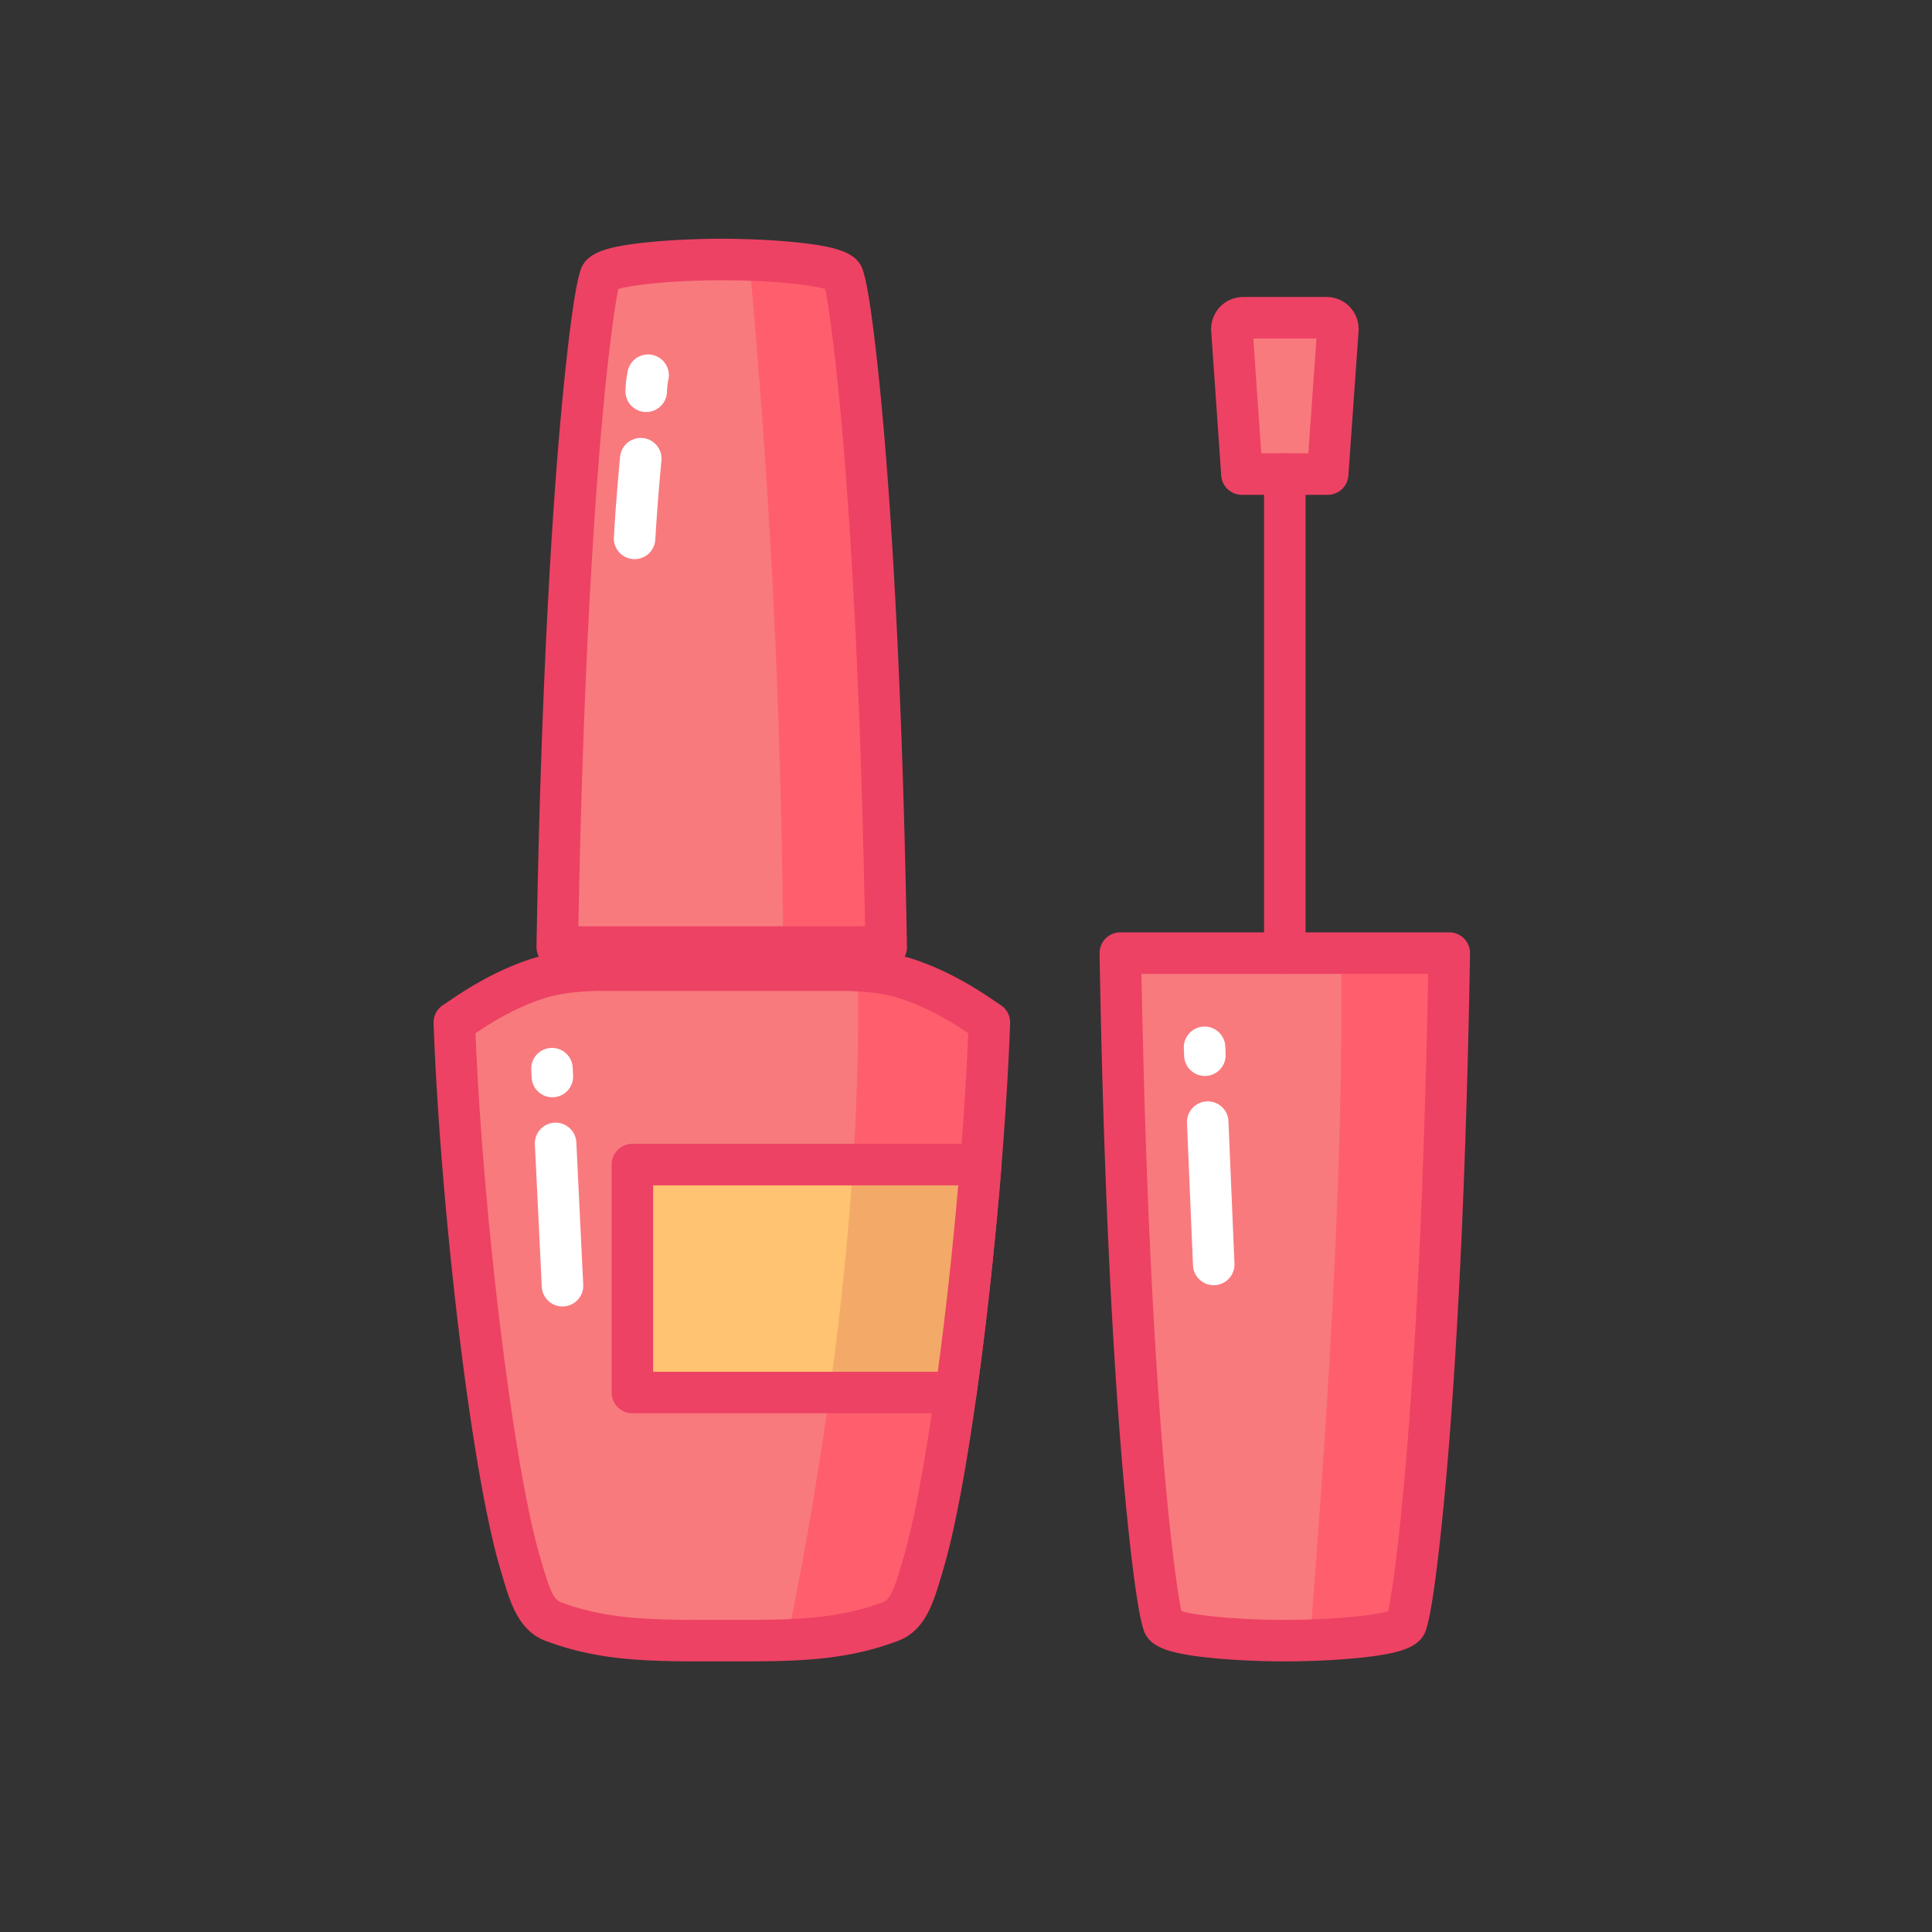 <?xml version="1.0" standalone="no"?><!DOCTYPE svg PUBLIC "-//W3C//DTD SVG 1.1//EN" "http://www.w3.org/Graphics/SVG/1.1/DTD/svg11.dtd"><svg class="icon" width="48px" height="48.00px" viewBox="0 0 1024 1024" version="1.1" xmlns="http://www.w3.org/2000/svg"><rect x="0" y="0" width="1024" height="1024" fill="#333333" stroke="none"/><path d="M446.023 514.217c11.385 0 24.129 1.137 34.799 4.654 22.193 7.319 39.273 20.392 43.566 23.056-3.465 96.55-19.916 236.396-35.07 287.052-4.314 14.426-7.229 26.662-17.227 30.429-28.567 10.761-55.705 10.161-89.436 10.161-33.732 0-60.992 0.6-89.561-10.161-9.996-3.767-12.91-16.003-17.226-30.429-15.153-50.656-31.606-190.502-35.069-287.052 4.293-2.664 21.371-15.736 43.566-23.056 10.668-3.518 23.414-4.654 34.799-4.654h126.859zM382.527 137.543c21.797 0 60.764 2.165 64.227 8.659s18.787 110.838 22.947 355.749H295.353c4.158-244.911 19.483-349.255 22.945-355.749 3.466-6.494 42.432-8.659 64.229-8.659z" fill="#F87A7D" /><path d="M480.822 518.871c-8.064-2.658-17.311-3.954-26.264-4.43 2.969 125.253-19.102 267.185-37.422 354.786 19.119-0.726 36.75-2.963 54.955-9.82 9.998-3.767 12.912-16.003 17.227-30.429 15.154-50.656 31.605-190.502 35.07-287.052-4.292-2.663-21.372-15.736-43.566-23.055z" fill="#FF5F6D" /><path d="M680.975 869.574c-21.797 0-60.764-2.165-64.227-8.659-3.465-6.494-18.789-110.838-22.947-355.749h174.348c-4.158 244.911-19.482 349.255-22.947 355.749-3.464 6.494-42.431 8.659-64.227 8.659z" fill="#F87A7D" /><path d="M519.833 617.262H335.186v120.795h171.439c5.24-37.262 9.889-79.822 13.208-120.795z" fill="#FFC371" /><path d="M446.754 146.202c-2.777-5.208-28.383-7.631-49.66-8.387 13.364 145.934 17.037 260.486 18.037 364.136h54.57c-4.16-244.911-19.484-349.255-22.947-355.749zM694.369 869.342c21.498-0.708 48.004-3.123 50.832-8.427 3.465-6.494 18.789-110.838 22.947-355.749h-57.299c1.558 121.71-8.794 263.87-16.48 364.176z" fill="#FF5F6D" /><path d="M709.092 174.882c0.25-3.563-2.467-6.479-6.037-6.479h-44.067c-3.573 0-6.294 2.916-6.046 6.479l4.854 69.907v0.001l0.451 6.478h45.457l1.623-22.997 3.765-53.389z" fill="#F87A7D" /><path d="M392.611 880.574l-9.955-0.006-9.959 0.006c-31.977 0-56.683-0.779-83.479-10.873-14.389-5.422-18.753-20.196-22.972-34.485-0.301-1.015-0.604-2.044-0.916-3.085-16.342-54.63-32.232-198.063-35.523-289.81A11 11 0 0 1 235 532.58c0.464-0.288 1.448-0.959 2.49-1.669 6.942-4.732 23.202-15.815 43.431-22.486 10.48-3.456 23.348-5.208 38.244-5.208h126.857c14.895 0 27.762 1.752 38.243 5.207 20.229 6.672 36.489 17.755 43.433 22.487 1.041 0.71 2.025 1.381 2.489 1.669a10.997 10.997 0 0 1 5.193 9.741c-3.293 91.756-19.186 235.19-35.525 289.81-0.311 1.039-0.613 2.067-0.913 3.081-4.22 14.29-8.583 29.067-22.974 34.489-26.794 10.094-51.45 10.873-83.357 10.873z m-9.955-22.006l9.955 0.006c29.561 0 52.287-0.679 75.603-9.461 4.147-1.563 6.811-10.582 9.63-20.132 0.307-1.038 0.617-2.091 0.936-3.155 13.968-46.688 30.395-180.205 34.383-278.193-7.286-4.914-20.172-13.166-35.785-18.315-8.138-2.683-18.979-4.101-31.354-4.101H319.166c-12.375 0-23.218 1.418-31.354 4.102-15.613 5.148-28.499 13.4-35.784 18.314 3.986 97.979 20.412 231.496 34.381 278.193 0.319 1.065 0.631 2.119 0.938 3.159 2.819 9.548 5.483 18.566 9.629 20.128 23.315 8.782 46.092 9.461 75.723 9.461l9.957-0.006z" fill="#ED4264" /><path d="M469.722 512.951H295.354a11.001 11.001 0 0 1-10.998-11.186c2.23-131.373 7.632-218.255 11.77-268.006 1.142-13.721 7.106-82.675 12.467-92.731 3.75-7.027 12.594-10.306 33.8-12.53 11.666-1.224 26.67-1.954 40.136-1.954s28.47 0.73 40.136 1.954c21.206 2.225 30.051 5.503 33.797 12.529 5.361 10.055 11.327 79.011 12.468 92.732 4.132 49.665 9.521 136.335 11.761 267.334 0.021 0.283 0.033 0.569 0.033 0.858-0.002 6.075-4.928 11-11.002 11z m-163.171-22h151.952c-4.158-222.703-17.34-319.779-21.172-337.765-7.58-2.331-29.866-4.644-54.804-4.644-24.938 0-47.226 2.313-54.806 4.645-3.831 17.987-17.013 115.067-21.17 337.764z" fill="#ED4264" /><path d="M452.11 617.262c-2.679 41.278-7.128 82.314-12.409 120.795h66.924a1784.38 1784.38 0 0 0 3.808-28.829l0.001-0.005c0.609-4.911 1.206-9.878 1.79-14.886l0.014-0.118c0.578-4.965 1.144-9.972 1.694-15.006l0.029-0.269c0.547-5.009 1.08-10.046 1.598-15.098l0.031-0.307a2233.82 2233.82 0 0 0 1.494-15.134l0.037-0.381c0.479-5.028 0.939-10.059 1.383-15.078 0.014-0.148 0.026-0.298 0.039-0.446 0.441-4.995 0.862-9.979 1.266-14.941l0.023-0.298H452.11z" fill="#F3AA68" /><path d="M680.975 880.574c-13.466 0-28.47-0.73-40.136-1.954-21.206-2.225-30.051-5.503-33.797-12.529-5.363-10.051-11.328-79.011-12.47-92.732-4.139-49.748-9.539-136.628-11.77-268.006a10.996 10.996 0 0 1 10.998-11.186h174.348a11.001 11.001 0 0 1 10.998 11.186c-2.23 131.378-7.631 218.258-11.77 268.006-1.142 13.722-7.106 82.682-12.471 92.734-3.745 7.024-12.59 10.303-33.796 12.527-11.665 1.224-26.669 1.954-40.134 1.954zM626.17 853.93c7.58 2.332 29.867 4.645 54.805 4.645s47.225-2.313 54.805-4.645c3.832-17.982 17.015-115.055 21.172-337.764H604.998c4.157 222.709 17.34 319.781 21.172 337.764zM506.625 749.057H335.186c-6.075 0-11-4.925-11-11V617.262c0-6.075 4.925-11 11-11h184.647a11 11 0 0 1 10.964 11.889c-3.328 41.089-8.045 84.217-13.279 121.438a11 11 0 0 1-10.893 9.468z m-160.439-22h150.85c4.16-30.886 7.93-65.256 10.837-98.795H346.186v98.795z" fill="#ED4264" /><path d="M680.975 516.166c-6.075 0-11-4.925-11-11V251.268c0-6.075 4.925-11 11-11s11 4.925 11 11v253.898c0 6.075-4.925 11-11 11z" fill="#ED4264" /><path d="M703.703 262.268h-45.457a11.001 11.001 0 0 1-10.974-10.235l-5.305-76.389c-0.329-4.727 1.318-9.407 4.519-12.839 3.202-3.433 7.759-5.401 12.501-5.401h44.067c4.741 0 9.296 1.969 12.496 5.401 3.201 3.434 4.846 8.116 4.514 12.848l-5.389 76.39a10.998 10.998 0 0 1-10.972 10.225z m-35.195-22h24.944l4.293-60.864h-33.463l4.226 60.864z" fill="#ED4264" /><path d="M298.132 692.444c-5.831 0-10.693-4.581-10.979-10.468l-3.654-75.411c-0.294-6.067 4.387-11.226 10.455-11.52 6.053-0.3 11.227 4.388 11.52 10.455l3.654 75.411c0.294 6.067-4.387 11.226-10.455 11.52a10.88 10.88 0 0 1-0.541 0.013zM292.759 581.575c-5.831 0-10.693-4.582-10.979-10.469l-0.201-4.162c-0.293-6.068 4.389-11.226 10.456-11.519 6.07-0.289 11.225 4.389 11.519 10.456l0.201 4.162c0.293 6.068-4.389 11.226-10.456 11.519a10.87 10.87 0 0 1-0.54 0.013zM643.293 681.183c-5.862 0-10.732-4.624-10.982-10.536l-3.184-75.433c-0.256-6.069 4.457-11.198 10.526-11.454 6.107-0.24 11.197 4.457 11.454 10.526l3.184 75.433c0.256 6.069-4.457 11.198-10.526 11.454-0.159 0.007-0.316 0.01-0.472 0.01zM638.611 570.282c-5.863 0-10.734-4.626-10.982-10.538l-0.175-4.163c-0.255-6.07 4.459-11.197 10.528-11.452 6.087-0.288 11.197 4.459 11.452 10.528l0.175 4.163c0.255 6.07-4.459 11.197-10.528 11.452-0.157 0.007-0.314 0.01-0.47 0.01zM336.359 296.358c-0.214 0-0.43-0.006-0.646-0.019-6.064-0.352-10.696-5.553-10.345-11.618 0.768-13.246 1.974-28.793 3.31-42.654 0.582-6.047 5.941-10.47 12.004-9.895 6.048 0.583 10.478 5.957 9.895 12.004-1.31 13.597-2.493 28.838-3.245 41.818-0.34 5.849-5.188 10.364-10.973 10.364zM342.515 218.374c-0.265 0-0.529-0.009-0.797-0.028-6.06-0.434-10.62-5.697-10.187-11.757 0.029-0.408 0.044-0.765 0.061-1.116 0.101-2.19 0.247-4.221 1.111-8.688 1.153-5.965 6.924-9.866 12.89-8.71 5.965 1.154 9.864 6.926 8.71 12.89-0.63 3.253-0.674 4.204-0.734 5.521-0.024 0.528-0.05 1.063-0.094 1.675-0.414 5.79-5.243 10.213-10.96 10.213z" fill="#FFFFFF" /></svg>
